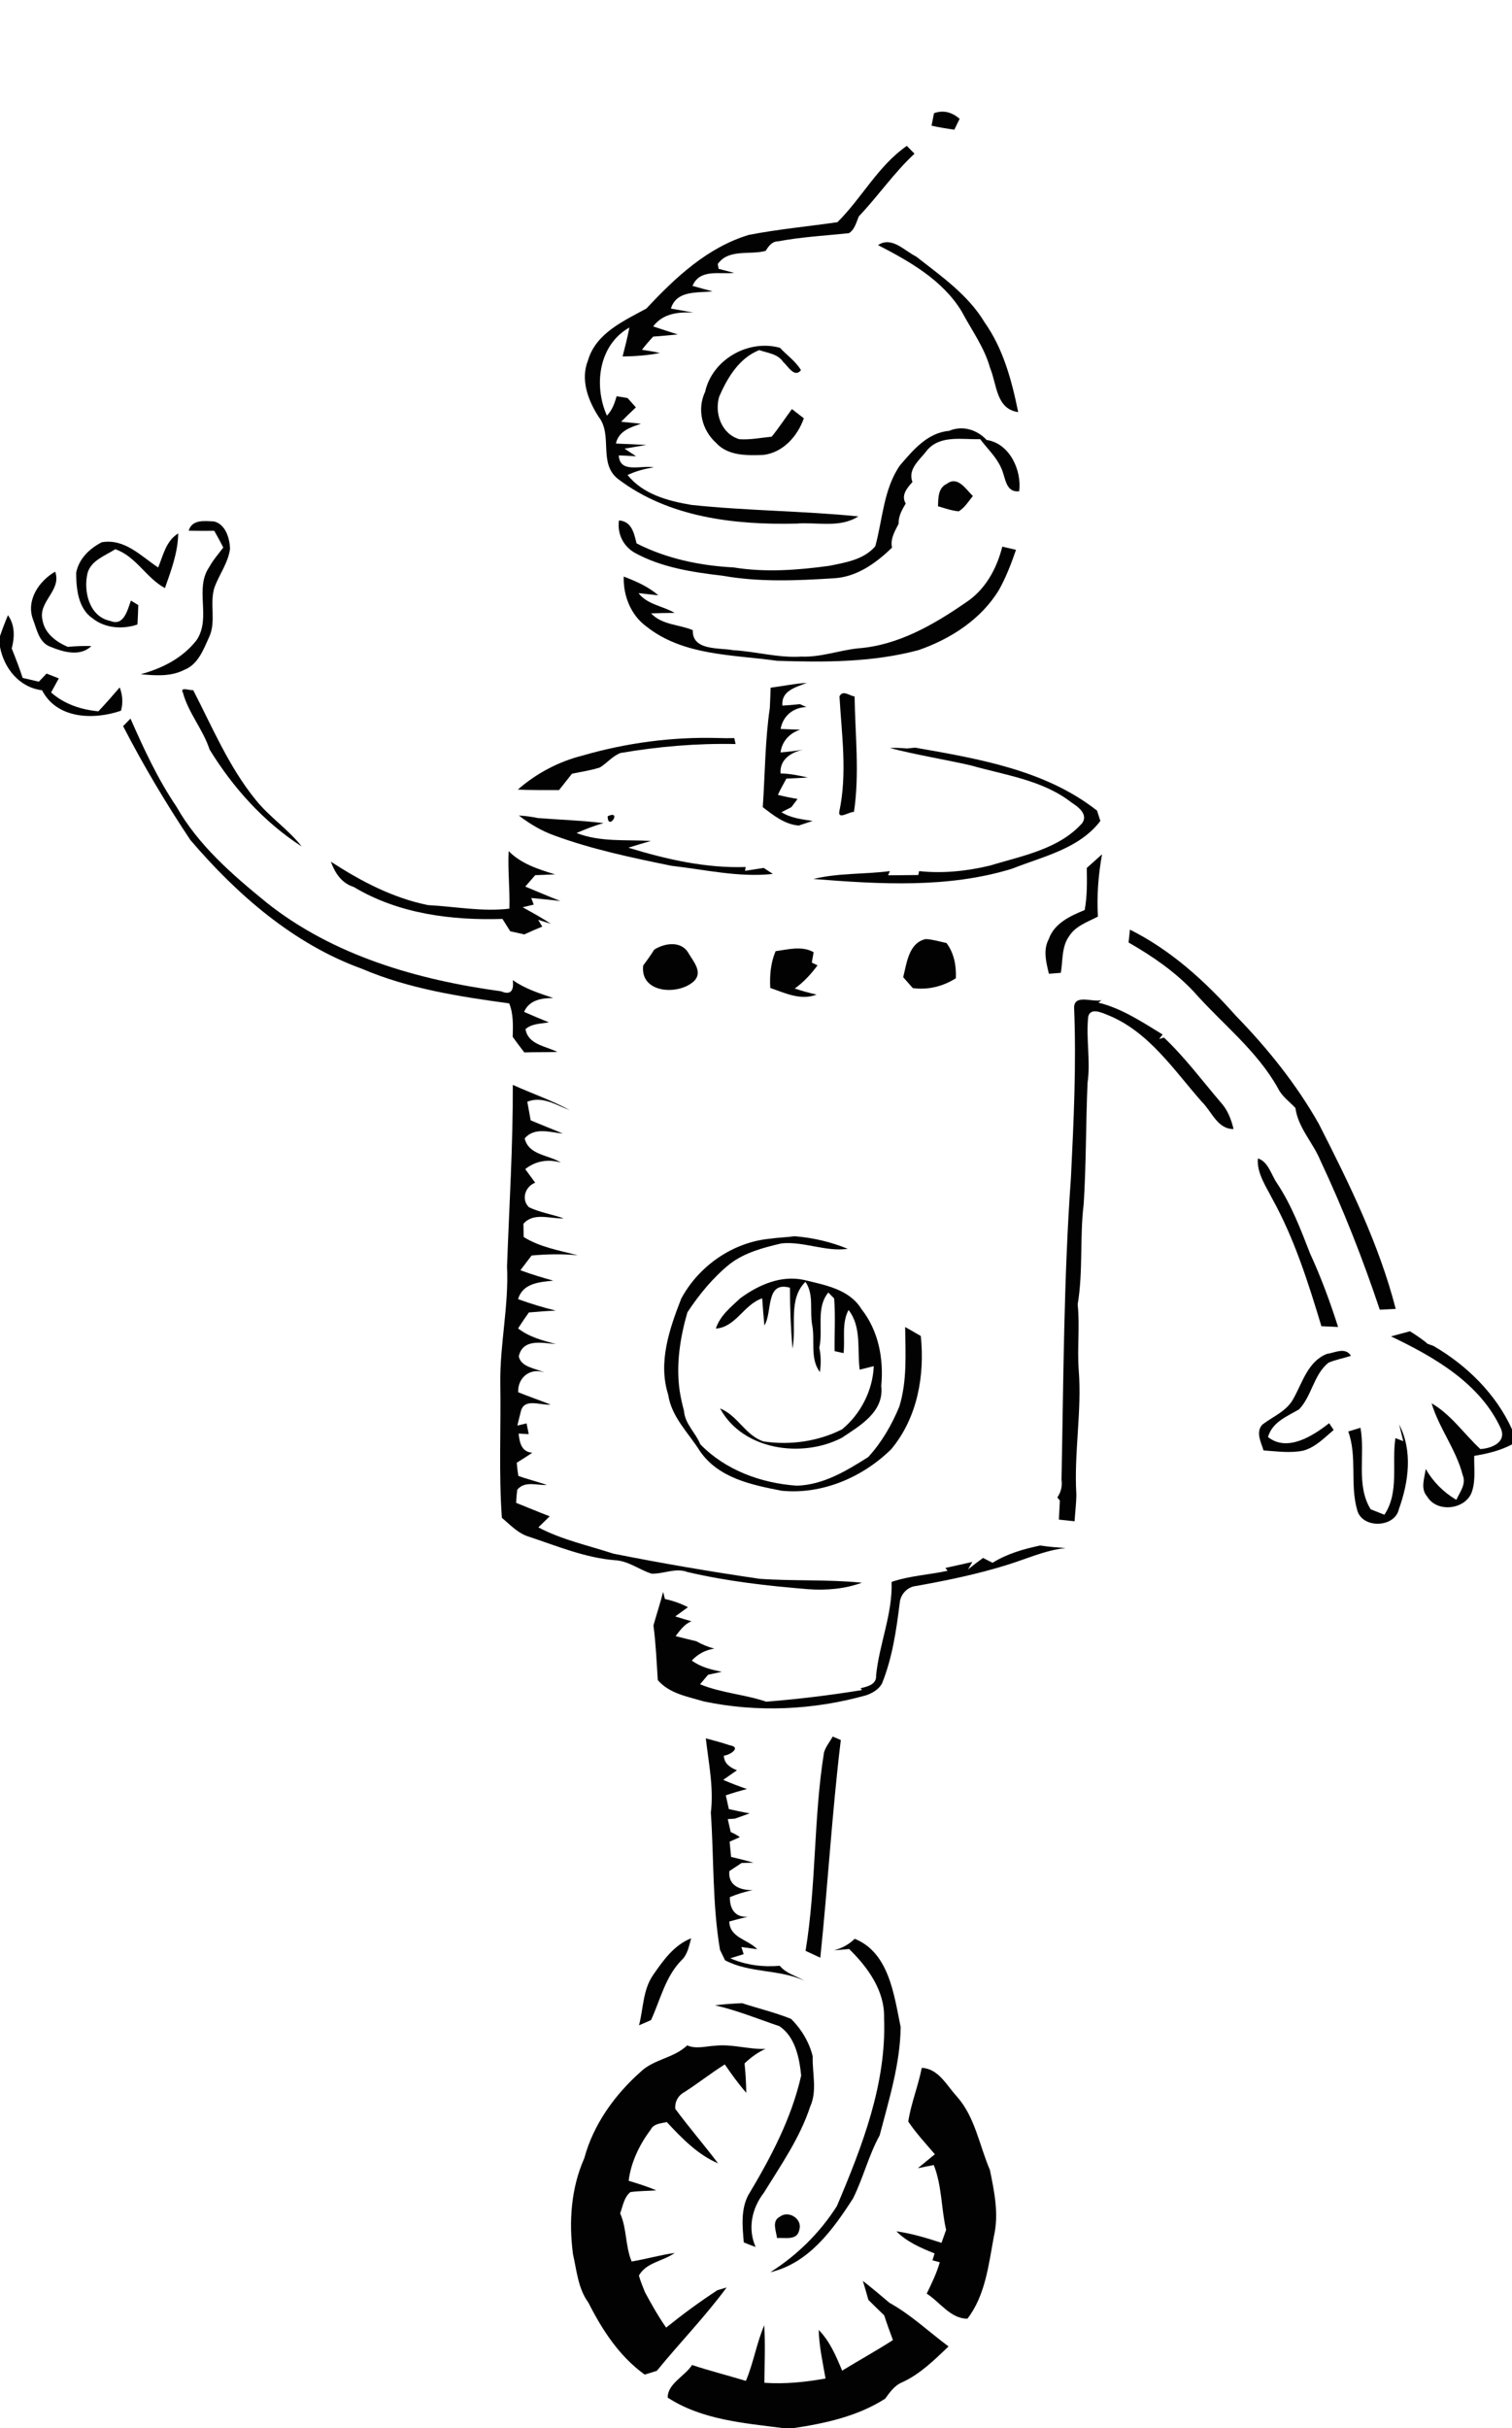 <?xml version="1.0" encoding="UTF-8" ?>
<!DOCTYPE svg PUBLIC "-//W3C//DTD SVG 1.1//EN" "http://www.w3.org/Graphics/SVG/1.1/DTD/svg11.dtd">
<svg width="317pt" height="509pt" viewBox="0 0 317 509" version="1.1" xmlns="http://www.w3.org/2000/svg">
<path fill="#020202" d=" M 195.82 23.73 C 197.81 23.00 199.64 23.55 201.19 24.91 C 200.91 25.48 200.36 26.62 200.08 27.19 C 198.47 26.96 196.88 26.70 195.30 26.35 C 195.47 25.48 195.65 24.60 195.82 23.73 Z" />
<path fill="#020202" d=" M 175.57 46.58 C 180.71 41.49 184.08 34.78 190.12 30.58 C 190.52 30.99 191.33 31.81 191.73 32.22 C 187.42 36.22 184.11 41.10 180.07 45.34 C 179.52 46.59 179.22 48.10 177.99 48.88 C 173.02 49.40 168.01 49.67 163.08 50.60 C 161.83 50.61 161.12 51.63 160.53 52.59 C 157.20 53.51 152.76 52.09 150.48 55.35 L 150.67 56.36 C 151.49 56.57 153.11 56.99 153.92 57.20 C 150.79 57.55 146.74 56.29 145.19 59.93 C 146.58 60.33 147.98 60.70 149.38 61.08 C 146.15 61.43 141.84 60.81 140.66 64.69 C 142.23 64.95 143.80 65.24 145.37 65.53 C 142.18 65.38 139.00 65.68 136.94 68.43 C 138.65 69.00 140.37 69.55 142.10 70.11 C 140.38 70.29 138.66 70.43 136.95 70.56 C 136.12 71.44 135.33 72.36 134.59 73.32 C 135.84 73.52 137.11 73.71 138.36 74.00 C 135.78 74.50 133.15 74.69 130.53 74.73 C 131.04 72.72 131.57 70.71 131.95 68.66 C 125.50 72.30 124.43 80.80 127.24 87.13 C 128.34 86.00 128.86 84.55 129.28 83.06 C 129.85 83.15 131.00 83.34 131.57 83.44 C 132.15 84.09 132.73 84.75 133.32 85.40 C 132.26 86.38 131.23 87.38 130.22 88.41 C 131.27 88.52 133.35 88.72 134.39 88.83 C 132.15 89.58 129.70 90.36 129.13 92.98 C 131.25 93.08 133.38 93.15 135.51 93.27 C 134.37 93.46 132.08 93.85 130.94 94.05 C 131.74 94.58 132.55 95.11 133.35 95.64 C 132.45 95.59 130.64 95.50 129.73 95.46 C 129.93 99.37 134.56 97.44 137.08 97.98 C 135.16 98.24 133.33 98.77 131.57 99.57 C 134.83 103.64 140.09 105.03 145.00 105.85 C 156.62 107.08 168.32 107.09 179.95 108.25 C 176.10 110.75 171.30 109.41 167.00 109.76 C 154.07 110.07 140.19 108.49 129.58 100.41 C 125.37 97.14 128.54 91.22 125.51 87.38 C 123.27 83.91 121.65 79.57 123.29 75.50 C 124.97 69.82 130.77 67.28 135.53 64.67 C 141.57 58.19 148.31 51.87 156.99 49.24 C 163.14 48.05 169.39 47.47 175.57 46.58 Z" />
<path fill="#020202" d=" M 184.08 51.38 C 186.99 49.47 189.57 52.55 192.08 53.78 C 197.29 57.87 202.96 61.78 206.43 67.58 C 210.36 73.14 212.13 79.81 213.47 86.39 C 208.80 85.73 209.03 80.60 207.58 77.15 C 206.39 72.82 203.69 69.19 201.62 65.28 C 197.63 58.71 190.72 54.81 184.08 51.38 Z" />
<path fill="#020202" d=" M 147.83 82.14 C 149.34 75.36 156.89 71.06 163.53 72.91 C 164.98 74.48 166.83 75.73 167.93 77.60 C 166.54 79.31 165.21 76.71 164.22 75.91 C 163.10 74.16 160.95 74.02 159.17 73.39 C 154.94 75.09 152.52 79.16 150.78 83.15 C 149.76 86.63 151.24 90.95 155.01 92.07 C 157.28 92.23 159.53 91.76 161.79 91.54 C 163.30 89.69 164.61 87.67 166.03 85.75 C 166.87 86.39 167.70 87.04 168.53 87.69 C 167.20 91.46 164.17 94.87 160.03 95.37 C 156.62 95.50 152.60 95.58 150.12 92.83 C 147.15 90.15 146.10 85.80 147.83 82.14 Z" />
<path fill="#020202" d=" M 198.98 90.32 C 201.77 89.13 204.82 90.04 206.85 92.23 C 211.63 92.92 214.25 98.53 213.68 102.99 C 210.71 103.27 210.86 100.02 209.88 98.05 C 208.87 95.76 206.98 94.04 205.50 92.06 C 201.74 92.18 197.21 91.13 194.39 94.35 C 192.93 96.36 190.24 98.25 191.30 101.05 C 190.17 102.29 188.86 103.84 189.89 105.55 C 189.12 106.87 188.33 108.21 188.41 109.79 C 187.61 111.35 186.61 112.97 187.02 114.79 C 183.70 118.02 179.66 120.95 174.86 121.22 C 167.09 121.71 159.24 122.07 151.52 120.69 C 145.23 119.96 138.75 118.98 133.13 115.91 C 130.68 114.54 129.37 111.88 129.77 109.09 C 132.47 109.32 132.92 111.76 133.46 113.91 C 139.77 117.13 146.78 118.58 153.81 118.95 C 160.47 120.03 167.24 119.52 173.88 118.61 C 177.31 117.91 181.10 117.33 183.51 114.51 C 185.07 108.82 185.23 102.54 188.69 97.54 C 191.46 94.34 194.43 90.72 198.98 90.32 Z" />
<path fill="#020202" d=" M 198.53 101.41 C 200.81 99.68 202.53 102.61 203.97 103.98 C 203.05 105.10 202.27 106.41 201.01 107.19 C 199.50 107.06 198.08 106.53 196.65 106.13 C 196.73 104.38 196.65 102.27 198.53 101.41 Z" />
<path fill="#020202" d=" M 39.56 111.25 C 40.27 108.82 42.90 109.22 44.89 109.31 C 47.30 109.93 48.14 112.81 48.23 115.00 C 47.87 117.92 46.02 120.34 45.00 123.04 C 43.85 126.46 45.40 130.26 43.83 133.59 C 42.64 136.19 41.52 139.30 38.63 140.42 C 35.81 141.88 32.55 141.62 29.51 141.34 C 34.02 140.10 38.30 137.96 41.23 134.17 C 44.36 129.47 40.69 123.45 43.89 118.84 C 44.69 117.36 45.82 116.11 46.81 114.77 C 46.21 113.58 45.58 112.42 44.92 111.27 C 43.13 111.29 41.35 111.29 39.56 111.25 Z" />
<path fill="#020202" d=" M 33.16 118.96 C 34.22 116.40 34.80 113.39 37.36 111.82 C 37.31 115.82 35.88 119.57 34.58 123.28 C 30.63 121.15 28.53 116.63 24.17 115.13 C 22.05 116.51 19.11 117.45 18.35 120.14 C 17.45 123.95 18.70 129.27 23.11 130.16 C 25.98 131.36 26.73 127.84 27.45 125.90 C 27.84 126.14 28.60 126.61 28.99 126.84 C 28.95 128.20 28.90 129.56 28.82 130.91 C 25.74 131.97 22.04 131.72 19.43 129.64 C 16.37 127.56 15.98 123.44 15.97 120.06 C 16.54 117.12 18.77 114.99 21.34 113.67 C 26.16 112.86 29.51 116.55 33.16 118.96 Z" />
<path fill="#020202" d=" M 210.14 114.59 C 210.85 114.76 212.29 115.09 213.01 115.26 C 212.03 118.12 210.94 120.96 209.47 123.61 C 205.73 129.82 199.32 133.94 192.58 136.28 C 182.93 138.87 172.81 138.85 162.90 138.52 C 153.63 137.22 143.25 137.47 135.56 131.36 C 132.25 128.97 130.64 124.87 130.77 120.86 C 133.35 121.85 135.92 122.97 138.03 124.80 C 136.99 124.68 134.91 124.45 133.87 124.34 C 135.69 126.74 138.97 127.02 141.45 128.48 C 139.80 128.49 138.15 128.52 136.51 128.58 C 138.76 131.02 142.36 130.88 145.25 132.10 C 145.09 136.47 150.79 135.73 153.72 136.30 C 158.50 136.56 163.17 137.95 167.98 137.64 C 172.04 137.81 175.90 136.34 179.89 135.91 C 188.25 135.30 195.75 130.96 202.49 126.30 C 206.57 123.65 208.98 119.20 210.14 114.59 Z" />
<path fill="#020202" d=" M 6.90 129.80 C 5.45 125.80 8.18 121.78 11.57 119.83 C 12.97 123.82 7.96 126.06 8.91 129.98 C 9.37 132.80 11.75 134.53 14.20 135.60 C 15.84 135.45 17.50 135.38 19.15 135.43 C 16.79 137.75 13.16 136.66 10.47 135.54 C 8.13 134.62 7.71 131.87 6.90 129.80 Z" />
<path fill="#020202" d=" M 1.67 128.96 C 3.16 131.08 3.08 133.54 2.46 135.95 C 3.28 137.98 4.07 140.03 4.75 142.11 C 5.60 142.31 7.30 142.71 8.14 142.90 C 8.55 142.48 9.35 141.63 9.76 141.20 C 10.40 141.45 11.69 141.96 12.33 142.21 C 11.79 143.19 11.25 144.18 10.71 145.16 C 13.49 147.61 16.99 148.77 20.63 149.11 C 22.17 147.48 23.64 145.79 25.10 144.10 C 25.69 145.68 25.84 147.35 25.36 148.99 C 19.66 150.95 11.94 150.75 8.82 144.70 C 4.06 144.10 0.88 140.16 0.00 135.63 L 0.00 133.35 C 0.50 131.86 1.06 130.40 1.67 128.96 Z" />
<path fill="#020202" d=" M 161.57 144.16 C 164.09 143.84 166.59 143.30 169.14 143.15 C 166.85 144.09 163.77 144.75 164.03 147.92 C 165.25 147.84 166.49 147.74 167.72 147.61 C 168.05 147.76 168.72 148.06 169.06 148.22 C 166.30 148.30 164.14 150.08 163.66 152.81 C 164.69 152.85 166.74 152.93 167.77 152.97 C 165.57 153.65 163.94 155.39 163.65 157.73 C 165.23 157.60 166.80 157.41 168.36 157.16 C 165.85 157.70 163.43 159.21 163.65 162.13 C 165.58 162.17 167.48 162.57 169.36 162.98 C 167.86 163.10 166.36 163.14 164.86 163.22 C 164.28 164.36 163.60 165.45 163.09 166.63 C 164.45 166.97 165.82 167.25 167.21 167.48 C 166.88 167.91 166.24 168.77 165.92 169.20 C 165.40 169.46 164.36 169.99 163.83 170.26 C 165.82 171.50 168.11 171.75 170.37 172.09 C 169.64 172.33 168.18 172.81 167.45 173.06 C 164.47 172.80 162.18 170.93 159.92 169.20 C 160.40 162.26 160.39 155.25 161.40 148.38 C 161.47 146.97 161.52 145.57 161.57 144.16 Z" />
<path fill="#020202" d=" M 38.36 145.23 C 37.62 143.87 39.84 144.80 40.50 144.66 C 44.52 152.45 47.96 160.69 53.52 167.56 C 56.39 171.21 60.38 173.78 63.25 177.44 C 55.34 172.35 48.84 165.11 43.94 157.12 C 42.57 152.91 39.52 149.50 38.36 145.23 Z" />
<path fill="#020202" d=" M 176.00 145.97 C 176.72 144.55 178.11 145.87 179.17 146.00 C 179.29 154.07 180.24 162.17 179.04 170.21 C 178.13 170.08 175.59 171.98 175.98 170.04 C 177.66 162.09 176.46 153.97 176.00 145.97 Z" />
<path fill="#020202" d=" M 25.81 152.22 C 26.20 151.82 26.97 151.03 27.36 150.64 C 30.16 157.00 33.08 163.32 36.99 169.09 C 41.58 177.20 48.74 183.38 55.88 189.20 C 69.87 200.34 87.58 205.42 105.04 207.80 C 107.24 208.74 107.75 207.46 107.51 205.46 C 110.06 207.28 113.04 208.21 115.98 209.21 C 113.54 209.22 110.95 209.62 109.88 212.12 C 111.59 212.88 113.33 213.61 115.07 214.31 C 113.40 214.63 111.55 214.53 110.18 215.73 C 110.69 218.99 114.41 219.27 116.85 220.52 C 114.54 220.58 112.23 220.54 109.92 220.61 C 109.09 219.54 108.28 218.45 107.49 217.36 C 107.55 215.00 107.66 212.58 106.76 210.34 C 96.30 208.91 85.70 207.28 75.92 203.10 C 61.56 197.91 49.69 187.54 39.90 176.07 C 34.78 168.39 30.04 160.42 25.81 152.22 Z" />
<path fill="#020202" d=" M 122.08 158.40 C 131.28 155.73 140.92 154.44 150.50 154.71 C 151.65 154.75 152.80 154.76 153.95 154.73 L 154.22 155.97 C 146.13 155.80 138.06 156.48 130.09 157.85 C 128.42 158.48 127.28 159.96 125.78 160.88 C 123.87 161.50 121.88 161.78 119.92 162.19 C 119.02 163.34 118.10 164.48 117.20 165.63 C 114.32 165.63 111.44 165.65 108.56 165.52 C 112.44 162.13 117.09 159.66 122.08 158.40 Z" />
<path fill="#020202" d=" M 186.57 156.81 C 187.76 156.72 188.94 156.80 190.13 156.90 C 190.57 156.86 191.45 156.77 191.88 156.73 C 205.10 159.05 219.18 161.41 230.00 169.93 C 230.18 170.47 230.53 171.56 230.70 172.10 C 226.21 177.96 218.70 179.52 212.20 182.10 C 198.74 186.25 184.38 185.35 170.53 184.26 C 175.78 182.98 181.24 183.29 186.57 182.61 L 186.19 183.49 C 188.30 183.48 190.41 183.45 192.52 183.43 C 192.56 183.22 192.65 182.81 192.70 182.61 C 197.64 183.14 202.64 182.62 207.47 181.47 C 214.23 179.41 221.97 178.06 226.90 172.54 C 228.18 170.65 225.99 169.10 224.59 168.19 C 218.52 163.48 210.68 162.49 203.50 160.44 C 197.87 159.16 192.15 158.26 186.57 156.81 Z" />
<path fill="#020202" d=" M 108.78 170.96 C 110.11 171.03 111.43 171.20 112.74 171.48 C 117.35 171.85 121.97 171.99 126.56 172.55 C 124.60 173.06 122.73 173.84 120.87 174.62 C 125.84 176.56 131.24 175.99 136.46 176.28 C 134.88 176.74 133.30 177.21 131.74 177.70 C 139.68 180.14 147.99 182.03 156.34 181.75 C 156.31 181.95 156.23 182.35 156.20 182.55 C 157.18 182.40 159.13 182.10 160.11 181.94 C 160.75 182.36 161.40 182.78 162.04 183.20 C 154.90 183.98 147.86 182.30 140.80 181.50 C 132.49 179.80 124.14 178.06 116.16 175.12 C 113.48 174.16 111.02 172.68 108.78 170.96 Z" />
<path fill="#020202" d=" M 127.40 171.10 C 130.54 169.69 127.43 174.35 127.40 171.10 Z" />
<path fill="#020202" d=" M 106.64 178.42 C 109.31 181.11 112.84 182.21 116.37 183.29 C 114.98 183.36 113.60 183.41 112.21 183.46 C 111.52 184.26 110.83 185.05 110.13 185.85 C 112.58 186.86 115.01 187.92 117.49 188.88 C 115.46 188.62 113.42 188.45 111.38 188.25 L 111.90 189.63 C 111.32 189.77 110.16 190.05 109.58 190.19 C 111.58 191.30 113.59 192.39 115.50 193.66 C 114.83 193.45 113.50 193.03 112.83 192.82 L 113.69 194.24 C 112.42 194.75 111.17 195.31 109.92 195.88 C 108.94 195.65 107.96 195.44 106.98 195.23 C 106.44 194.36 105.89 193.49 105.34 192.63 C 94.62 192.97 83.51 191.55 74.16 185.93 C 71.63 185.15 70.22 183.00 69.37 180.63 C 75.64 184.71 82.38 188.26 89.76 189.74 C 95.45 190.03 101.10 191.17 106.80 190.48 C 106.92 186.45 106.44 182.44 106.64 178.42 Z" />
<path fill="#020202" d=" M 227.85 181.95 C 228.91 180.99 229.98 180.04 231.05 179.08 C 230.28 183.39 229.92 187.77 230.19 192.14 C 228.07 193.25 225.56 194.07 224.20 196.18 C 222.55 198.40 222.85 201.34 222.41 203.93 C 221.78 203.98 220.54 204.08 219.91 204.13 C 219.34 201.75 218.64 199.16 219.88 196.86 C 221.02 193.55 224.41 191.99 227.41 190.77 C 227.95 187.86 227.90 184.89 227.85 181.95 Z" />
<path fill="#020202" d=" M 236.61 197.57 C 236.70 196.67 236.80 195.78 236.90 194.88 C 245.52 199.18 252.75 205.76 259.09 212.92 C 265.75 219.76 271.79 227.27 276.50 235.60 C 282.85 248.08 289.11 260.76 292.62 274.38 C 291.50 274.44 290.39 274.50 289.28 274.55 C 285.72 263.90 281.60 253.42 276.82 243.26 C 275.26 239.49 272.15 236.40 271.59 232.26 C 270.33 230.93 268.76 229.82 267.94 228.14 C 263.52 220.20 256.22 214.61 250.28 207.88 C 246.34 203.68 241.57 200.42 236.61 197.57 Z" />
<path fill="#020202" d=" M 189.36 204.85 C 190.11 201.92 190.50 197.63 194.10 196.85 C 195.58 196.94 197.01 197.37 198.45 197.69 C 200.04 199.85 200.51 202.43 200.40 205.07 C 197.70 206.78 194.55 207.57 191.37 207.13 C 190.87 206.56 189.86 205.42 189.36 204.85 Z" />
<path fill="#020202" d=" M 137.15 199.08 C 139.31 197.68 142.83 197.16 144.33 199.78 C 145.32 201.49 147.39 203.73 145.56 205.61 C 142.38 208.72 134.13 208.29 134.85 202.39 C 135.66 201.32 136.44 200.22 137.15 199.08 Z" />
<path fill="#020202" d=" M 162.61 199.39 C 165.23 199.04 168.13 198.21 170.58 199.61 C 170.49 200.15 170.29 201.24 170.20 201.79 L 171.40 202.36 C 170.04 204.20 168.49 205.90 166.62 207.22 C 168.12 207.72 169.65 208.15 171.20 208.49 C 167.92 209.80 164.58 208.17 161.49 207.10 C 161.35 204.46 161.57 201.84 162.61 199.39 Z" />
<path fill="#020202" d=" M 225.19 211.17 C 225.28 208.34 229.06 210.16 230.94 209.66 L 230.28 210.18 C 235.21 211.38 239.47 214.25 243.75 216.86 L 243.03 217.80 L 244.03 217.50 C 248.41 221.64 252.01 226.49 255.91 231.06 C 257.36 232.62 258.14 234.63 258.62 236.68 C 255.24 236.69 254.09 233.06 252.02 231.02 C 246.09 224.32 240.88 216.26 232.25 212.78 C 231.05 212.30 228.59 211.14 228.15 213.13 C 227.66 217.75 228.68 222.40 228.01 227.02 C 227.64 235.48 227.74 243.97 227.20 252.44 C 226.35 259.42 227.11 266.49 225.94 273.44 C 226.42 278.01 225.82 282.61 226.16 287.19 C 226.84 295.86 225.15 304.51 225.66 313.17 C 225.67 315.09 225.41 316.99 225.29 318.90 C 224.19 318.78 223.09 318.66 222.00 318.55 C 222.07 317.22 222.14 315.90 222.21 314.57 C 222.08 314.40 221.82 314.06 221.68 313.89 C 222.46 312.78 222.74 311.53 222.55 310.16 C 222.98 289.05 223.01 267.92 224.53 246.85 C 225.11 234.96 225.68 223.08 225.19 211.17 Z" />
<path fill="#020202" d=" M 107.51 227.42 C 111.49 229.22 115.65 230.64 119.49 232.74 C 116.62 231.66 113.73 229.69 110.55 230.95 C 110.72 231.92 111.08 233.88 111.26 234.85 C 113.50 235.81 115.77 236.68 118.02 237.63 C 115.30 237.37 112.12 236.21 110.00 238.63 C 110.82 242.18 115.02 242.06 117.60 243.71 C 114.95 242.93 112.30 243.33 110.12 245.08 C 110.65 245.79 111.69 247.22 112.21 247.93 C 110.10 248.70 109.22 251.46 110.91 253.08 C 113.21 254.17 115.80 254.57 118.21 255.41 C 115.38 255.53 111.89 254.06 109.74 256.54 C 109.75 257.23 109.78 258.61 109.79 259.31 C 113.21 261.46 117.30 262.13 121.16 263.15 C 117.92 262.82 114.68 262.90 111.45 263.19 C 110.66 264.21 109.88 265.25 109.10 266.28 C 111.36 267.11 113.67 267.82 116.00 268.46 C 113.06 268.76 109.60 268.98 108.62 272.34 C 111.21 273.28 113.85 274.08 116.52 274.74 C 114.64 274.82 112.76 274.96 110.88 275.13 C 110.10 276.22 109.34 277.33 108.62 278.47 C 110.93 280.28 113.78 281.01 116.56 281.76 C 113.74 281.53 109.61 280.52 108.77 284.32 C 109.20 286.62 112.32 286.84 114.14 287.72 C 111.16 286.63 108.51 288.78 108.64 291.85 C 110.88 292.76 113.18 293.54 115.43 294.44 C 113.37 294.67 109.86 292.93 109.18 295.94 C 109.00 296.66 108.64 298.11 108.46 298.84 C 108.94 298.72 109.92 298.50 110.40 298.38 C 110.51 298.95 110.73 300.07 110.85 300.63 C 110.32 300.60 109.26 300.55 108.73 300.52 C 108.94 302.42 109.29 304.32 111.60 304.54 C 110.52 305.25 109.44 305.95 108.34 306.63 C 108.41 307.55 108.52 308.47 108.67 309.39 C 110.63 310.11 112.69 310.59 114.66 311.30 C 112.57 311.39 109.99 310.37 108.44 312.30 C 108.32 313.21 108.25 314.12 108.21 315.04 C 110.56 315.97 112.88 316.96 115.25 317.86 C 114.46 318.63 113.66 319.40 112.87 320.18 C 117.82 322.79 123.29 323.95 128.56 325.68 C 138.73 327.71 148.97 329.46 159.24 330.96 C 166.39 331.47 173.57 331.06 180.71 331.78 C 177.11 333.08 173.26 333.42 169.45 333.14 C 160.95 332.45 152.45 331.49 144.13 329.54 C 141.61 328.58 139.13 329.98 136.59 329.88 C 133.97 329.04 131.70 327.17 128.86 327.06 C 122.66 326.54 116.88 324.13 111.03 322.18 C 108.68 321.52 107.02 319.69 105.22 318.17 C 104.55 308.79 105.05 299.36 104.89 289.96 C 104.79 281.78 106.70 273.64 106.30 265.49 C 106.76 252.80 107.56 240.12 107.51 227.42 Z" />
<path fill="#020202" d=" M 263.72 242.84 C 265.93 243.49 266.53 246.36 267.79 248.12 C 270.78 252.65 272.71 257.74 274.67 262.78 C 276.97 267.76 278.87 272.94 280.54 278.17 C 279.66 278.13 277.92 278.05 277.04 278.01 C 274.28 268.87 271.38 259.67 266.74 251.29 C 265.40 248.65 263.47 245.91 263.72 242.84 Z" />
<path fill="#020202" d=" M 161.50 259.66 C 163.18 259.42 164.89 259.38 166.57 259.15 C 170.39 259.44 174.19 260.33 177.74 261.79 C 173.06 262.45 168.54 260.18 163.85 260.65 C 160.05 261.54 156.11 262.56 152.97 265.00 C 149.47 267.83 146.58 271.37 144.12 275.10 C 142.58 280.41 141.70 286.08 142.50 291.59 C 142.72 292.99 143.03 294.37 143.40 295.74 C 143.58 298.47 145.84 300.32 146.82 302.76 C 152.10 308.20 159.59 310.92 167.05 311.44 C 172.62 311.28 177.46 308.33 182.03 305.44 C 184.85 302.36 186.95 298.72 188.54 294.88 C 190.21 289.48 189.84 283.75 189.77 278.18 C 190.86 278.80 191.96 279.42 193.05 280.06 C 193.92 288.35 192.33 297.23 186.86 303.78 C 180.88 309.69 172.35 313.34 163.88 312.50 C 157.57 311.27 150.62 309.86 146.73 304.17 C 144.32 300.33 140.78 297.05 140.09 292.36 C 137.92 285.56 140.36 278.56 142.83 272.21 C 146.54 265.34 153.67 260.38 161.50 259.66 Z" />
<path fill="#020202" d=" M 155.19 272.16 C 159.00 269.36 163.70 267.27 168.52 268.30 C 172.90 269.37 178.04 270.22 180.61 274.42 C 184.19 278.96 185.30 284.85 184.76 290.51 C 185.40 295.97 180.34 298.84 176.46 301.42 C 168.08 305.74 155.70 303.98 150.97 295.25 C 154.68 296.72 156.30 300.96 160.10 302.17 C 165.66 303.00 171.52 302.17 176.54 299.63 C 180.44 296.43 182.99 291.45 183.19 286.38 C 182.45 286.56 180.98 286.93 180.24 287.12 C 179.68 282.93 180.69 278.15 177.90 274.61 C 176.42 277.40 177.20 280.63 176.86 283.65 C 176.39 283.55 175.45 283.34 174.98 283.24 C 174.93 279.55 175.18 275.85 174.88 272.18 C 174.58 271.87 173.97 271.26 173.66 270.95 C 171.00 274.17 172.63 278.72 171.77 282.51 C 172.13 284.19 172.15 285.92 171.89 287.62 C 169.77 284.78 170.92 280.97 170.27 277.71 C 169.73 274.71 170.69 271.38 168.87 268.71 C 165.17 272.34 167.06 278.10 166.15 282.71 C 165.79 278.47 165.62 274.20 165.62 269.94 C 160.40 268.49 162.01 275.06 160.26 277.86 C 160.08 275.96 159.92 274.07 159.80 272.17 C 155.94 273.45 154.31 278.20 150.08 278.51 C 150.96 275.79 153.20 274.03 155.19 272.16 Z" />
<path fill="#020202" d=" M 291.63 280.14 C 292.95 279.78 294.28 279.43 295.60 279.07 C 296.70 279.75 297.79 280.48 298.81 281.28 L 299.30 281.70 C 299.61 281.81 300.23 282.03 300.53 282.14 C 307.50 286.19 313.64 292.20 317.00 299.62 L 317.00 302.79 C 314.54 304.09 311.81 304.74 309.08 305.19 C 309.02 307.61 309.39 310.12 308.67 312.48 C 307.54 316.45 301.28 317.27 299.20 313.69 C 297.74 312.05 298.68 309.82 298.91 307.94 C 300.47 310.64 302.65 312.83 305.33 314.41 C 306.07 312.76 307.46 311.10 306.66 309.21 C 305.29 303.87 301.73 299.43 300.14 294.17 C 304.24 296.55 306.93 300.58 310.36 303.76 C 312.67 303.63 315.85 302.39 314.69 299.52 C 310.36 289.99 300.69 284.47 291.63 280.14 Z" />
<path fill="#020202" d=" M 278.20 283.81 C 279.86 283.59 282.04 282.30 283.24 284.22 C 281.67 284.73 280.04 285.01 278.52 285.66 C 275.41 288.16 275.05 292.61 272.36 295.44 C 269.78 296.95 266.77 298.08 265.84 301.24 C 269.88 304.46 275.25 301.02 278.66 298.34 C 278.90 298.70 279.37 299.41 279.61 299.76 C 277.64 301.42 275.78 303.41 273.21 304.10 C 270.47 304.66 267.66 304.23 264.91 304.05 C 264.39 302.36 263.22 300.23 264.64 298.65 C 266.88 296.93 269.81 295.81 271.18 293.18 C 273.09 289.79 274.21 285.38 278.20 283.81 Z" />
<path fill="#020202" d=" M 293.34 298.61 C 296.22 304.19 295.33 310.65 293.29 316.35 C 292.43 320.34 285.43 320.51 284.51 316.43 C 283.01 311.10 284.58 305.38 282.67 300.08 C 283.31 299.89 284.59 299.50 285.23 299.30 C 286.27 304.92 284.23 311.32 287.37 316.39 C 288.09 316.68 289.52 317.25 290.24 317.53 C 293.42 312.82 291.74 306.78 292.56 301.47 L 294.21 302.11 C 293.99 301.24 293.56 299.49 293.34 298.61 Z" />
<path fill="#020202" d=" M 208.10 327.60 C 211.15 325.70 214.60 324.72 218.08 323.98 C 219.84 324.25 221.62 324.39 223.40 324.52 C 219.05 324.97 215.08 326.86 210.94 328.11 C 204.75 330.03 198.40 331.33 192.03 332.47 C 190.22 332.65 188.76 334.25 188.63 336.05 C 187.92 341.74 187.09 347.51 184.93 352.87 C 184.26 354.15 182.91 354.93 181.58 355.38 C 170.55 358.48 158.77 359.03 147.54 356.66 C 144.17 355.65 140.30 355.02 137.91 352.19 C 137.66 348.37 137.50 344.53 137.00 340.73 C 137.66 338.38 138.43 336.06 139.03 333.70 C 139.12 334.07 139.31 334.81 139.40 335.18 C 141.07 335.56 142.70 336.12 144.23 336.91 C 143.57 337.40 142.24 338.37 141.57 338.85 C 142.70 339.18 143.84 339.56 144.98 339.87 C 143.47 340.44 142.59 341.76 141.64 342.98 C 143.09 343.36 144.54 343.70 145.99 344.05 C 147.18 344.73 148.44 345.25 149.77 345.60 C 147.92 345.87 146.34 346.70 145.04 348.10 C 146.89 349.47 149.11 350.00 151.32 350.45 C 150.61 350.61 149.17 350.92 148.45 351.08 C 148.03 351.58 147.19 352.57 146.77 353.07 C 151.23 354.91 156.10 355.18 160.65 356.72 C 167.37 356.18 174.07 355.37 180.73 354.28 L 180.42 353.90 C 181.88 353.55 183.82 353.13 183.68 351.19 C 184.35 344.58 187.15 338.33 186.93 331.61 C 190.72 330.31 194.77 330.13 198.67 329.28 L 198.21 328.68 C 200.10 328.29 201.97 327.84 203.86 327.42 L 202.94 329.00 C 203.97 328.17 205.02 327.36 206.10 326.59 C 206.77 326.92 207.43 327.26 208.10 327.60 Z" />
<path fill="#020202" d=" M 174.59 364.03 C 175.02 364.22 175.86 364.58 176.28 364.76 C 174.44 379.93 173.57 395.20 171.98 410.39 C 170.94 409.91 169.92 409.43 168.89 408.95 C 171.16 395.18 170.54 381.13 172.76 367.35 C 173.13 366.13 173.97 365.13 174.59 364.03 Z" />
<path fill="#020202" d=" M 147.98 364.41 C 149.65 364.85 151.33 365.30 152.97 365.85 C 155.61 366.31 152.90 367.97 151.76 368.03 C 151.81 369.73 153.08 370.51 154.50 371.10 C 153.78 371.60 152.34 372.61 151.62 373.11 C 153.26 373.82 154.92 374.46 156.61 375.03 C 155.12 375.41 153.63 375.85 152.17 376.35 C 152.38 377.31 152.60 378.27 152.81 379.24 C 154.26 379.55 155.71 379.88 157.17 380.13 C 156.40 380.41 154.86 380.96 154.08 381.24 C 153.71 381.26 152.95 381.31 152.58 381.34 C 152.73 382.01 153.05 383.37 153.20 384.05 C 153.88 384.33 154.51 384.69 155.11 385.11 C 154.57 385.35 153.51 385.83 152.97 386.07 C 153.05 386.87 153.20 388.46 153.28 389.26 C 154.85 389.63 156.42 390.02 157.98 390.46 C 157.35 390.48 156.10 390.51 155.48 390.53 C 154.83 390.95 153.55 391.81 152.91 392.24 C 152.62 395.31 155.21 396.26 157.80 396.22 C 156.16 396.56 154.56 397.05 153.02 397.69 C 152.97 400.07 154.07 402.02 156.80 401.79 C 155.50 402.10 154.20 402.44 152.90 402.80 C 152.99 406.23 156.81 406.54 158.76 408.61 C 157.93 408.50 156.27 408.27 155.44 408.15 L 155.91 409.65 C 155.21 409.87 153.81 410.29 153.11 410.51 C 156.39 411.94 159.93 412.39 163.48 412.08 C 164.81 413.71 166.92 414.20 168.67 415.22 C 163.34 412.76 157.26 413.68 152.01 410.93 C 151.74 410.38 151.22 409.29 150.95 408.74 C 149.34 399.24 149.69 389.57 149.03 379.99 C 149.67 374.76 148.56 369.59 147.98 364.41 Z" />
<path fill="#020202" d=" M 179.19 406.42 C 186.43 409.34 187.44 418.24 188.83 424.93 C 188.73 432.66 186.37 440.18 184.42 447.65 C 182.11 451.83 180.98 456.57 178.85 460.84 C 174.63 467.41 169.57 474.43 161.50 476.32 C 167.10 472.79 171.92 468.03 175.46 462.45 C 180.74 449.99 185.89 436.80 185.35 423.02 C 185.52 417.32 181.92 412.37 178.03 408.57 C 177.24 408.64 175.65 408.78 174.86 408.85 C 176.48 408.40 177.99 407.63 179.19 406.42 Z" />
<path fill="#020202" d=" M 136.94 414.00 C 139.03 410.97 141.35 407.70 144.91 406.32 C 144.44 407.93 144.18 409.73 142.87 410.93 C 139.49 414.37 138.45 419.22 136.49 423.47 C 135.86 423.74 134.60 424.29 133.97 424.56 C 134.90 421.03 134.77 417.11 136.94 414.00 Z" />
<path fill="#020202" d=" M 149.91 420.37 C 151.78 420.13 153.68 420.01 155.57 419.92 C 158.98 421.03 162.51 421.87 165.84 423.21 C 168.01 425.33 169.67 428.12 170.39 431.06 C 170.27 434.58 171.38 438.25 169.86 441.60 C 167.71 448.15 163.75 453.83 160.16 459.64 C 157.64 462.90 156.71 467.16 158.42 471.03 C 157.58 470.73 156.75 470.41 155.94 470.07 C 155.66 466.80 155.29 463.26 156.84 460.23 C 161.56 452.35 165.94 444.12 167.97 435.09 C 167.60 431.38 166.71 426.96 163.42 424.75 C 158.93 423.23 154.54 421.42 149.91 420.37 Z" />
<path fill="#020202" d=" M 134.32 434.30 C 137.09 431.64 141.29 431.45 144.07 428.77 C 145.92 429.57 147.90 428.96 149.83 428.85 C 153.41 428.42 156.91 429.64 160.49 429.51 C 158.84 430.23 157.40 431.31 156.10 432.55 C 156.31 434.59 156.43 436.64 156.46 438.71 C 154.82 436.83 153.36 434.81 151.96 432.76 C 149.03 434.59 146.33 436.76 143.41 438.61 C 142.15 439.30 141.44 440.63 141.58 442.08 C 144.46 445.97 147.63 449.64 150.55 453.50 C 146.22 451.65 142.95 448.21 139.79 444.84 C 138.58 445.14 137.10 445.14 136.44 446.40 C 134.08 449.56 132.30 453.20 131.80 457.15 C 133.76 457.75 135.72 458.36 137.61 459.16 C 135.80 459.30 133.98 459.27 132.17 459.52 C 130.82 460.61 130.59 462.44 130.02 463.98 C 131.45 467.18 131.07 470.83 132.43 474.07 C 135.46 473.57 138.41 472.70 141.45 472.28 C 139.04 474.03 135.51 474.23 133.95 477.02 C 134.27 478.21 134.77 479.35 135.22 480.51 C 136.59 483.04 138.00 485.56 139.66 487.93 C 143.12 485.15 146.69 482.51 150.41 480.09 C 150.89 479.95 151.86 479.66 152.34 479.52 C 147.83 485.65 142.51 491.10 137.71 496.99 C 137.07 497.19 135.80 497.59 135.16 497.78 C 129.85 493.95 126.27 488.46 123.36 482.69 C 121.19 479.73 120.92 476.00 120.13 472.55 C 119.24 465.77 119.70 458.73 122.50 452.42 C 124.41 445.33 128.88 439.13 134.32 434.30 Z" />
<path fill="#020202" d=" M 193.25 433.48 C 196.75 433.62 198.49 437.18 200.60 439.47 C 204.45 443.80 205.31 449.71 207.54 454.88 C 208.47 459.43 209.46 464.19 208.37 468.81 C 207.28 474.71 206.59 481.20 202.82 486.07 C 199.27 486.06 197.07 482.57 194.29 480.81 C 195.33 478.67 196.38 476.52 197.03 474.23 L 195.50 473.83 C 195.61 473.47 195.83 472.74 195.94 472.38 C 193.06 471.24 190.15 469.97 187.94 467.75 C 191.17 468.20 194.29 469.15 197.39 470.16 C 197.63 469.48 198.12 468.12 198.36 467.44 C 197.31 462.94 197.50 458.18 195.77 453.85 C 194.65 454.06 193.54 454.29 192.43 454.52 C 193.63 453.55 194.82 452.57 196.00 451.59 C 194.08 449.35 192.07 447.18 190.42 444.74 C 191.01 440.90 192.51 437.29 193.25 433.48 Z" />
<path fill="#020202" d=" M 163.48 464.70 C 165.32 463.24 168.33 465.17 167.57 467.46 C 167.16 469.73 164.55 469.03 162.91 469.15 C 162.73 467.70 161.75 465.58 163.48 464.70 Z" />
<path fill="#020202" d=" M 180.90 478.13 C 182.79 479.62 184.65 481.16 186.48 482.73 C 190.99 485.23 194.75 488.82 198.87 491.88 C 195.90 494.71 192.92 497.67 189.14 499.40 C 187.55 500.05 186.55 501.50 185.57 502.84 C 179.79 506.52 173.04 508.01 166.35 509.00 L 164.20 509.00 C 155.95 507.94 147.16 507.27 139.99 502.61 C 139.93 499.70 143.60 498.11 145.09 495.77 C 148.81 497.00 152.62 497.96 156.38 499.10 C 157.98 495.32 158.61 491.22 160.23 487.44 C 160.46 491.46 160.30 495.48 160.26 499.50 C 164.56 499.80 168.85 499.36 173.08 498.60 C 172.49 495.22 171.73 491.86 171.65 488.42 C 174.00 490.81 175.29 493.91 176.56 496.95 C 180.10 494.79 183.72 492.78 187.21 490.55 C 186.57 488.83 185.94 487.10 185.38 485.36 C 184.26 484.28 183.15 483.21 182.06 482.12 C 181.70 480.78 181.30 479.45 180.90 478.13 Z" />
</svg>
